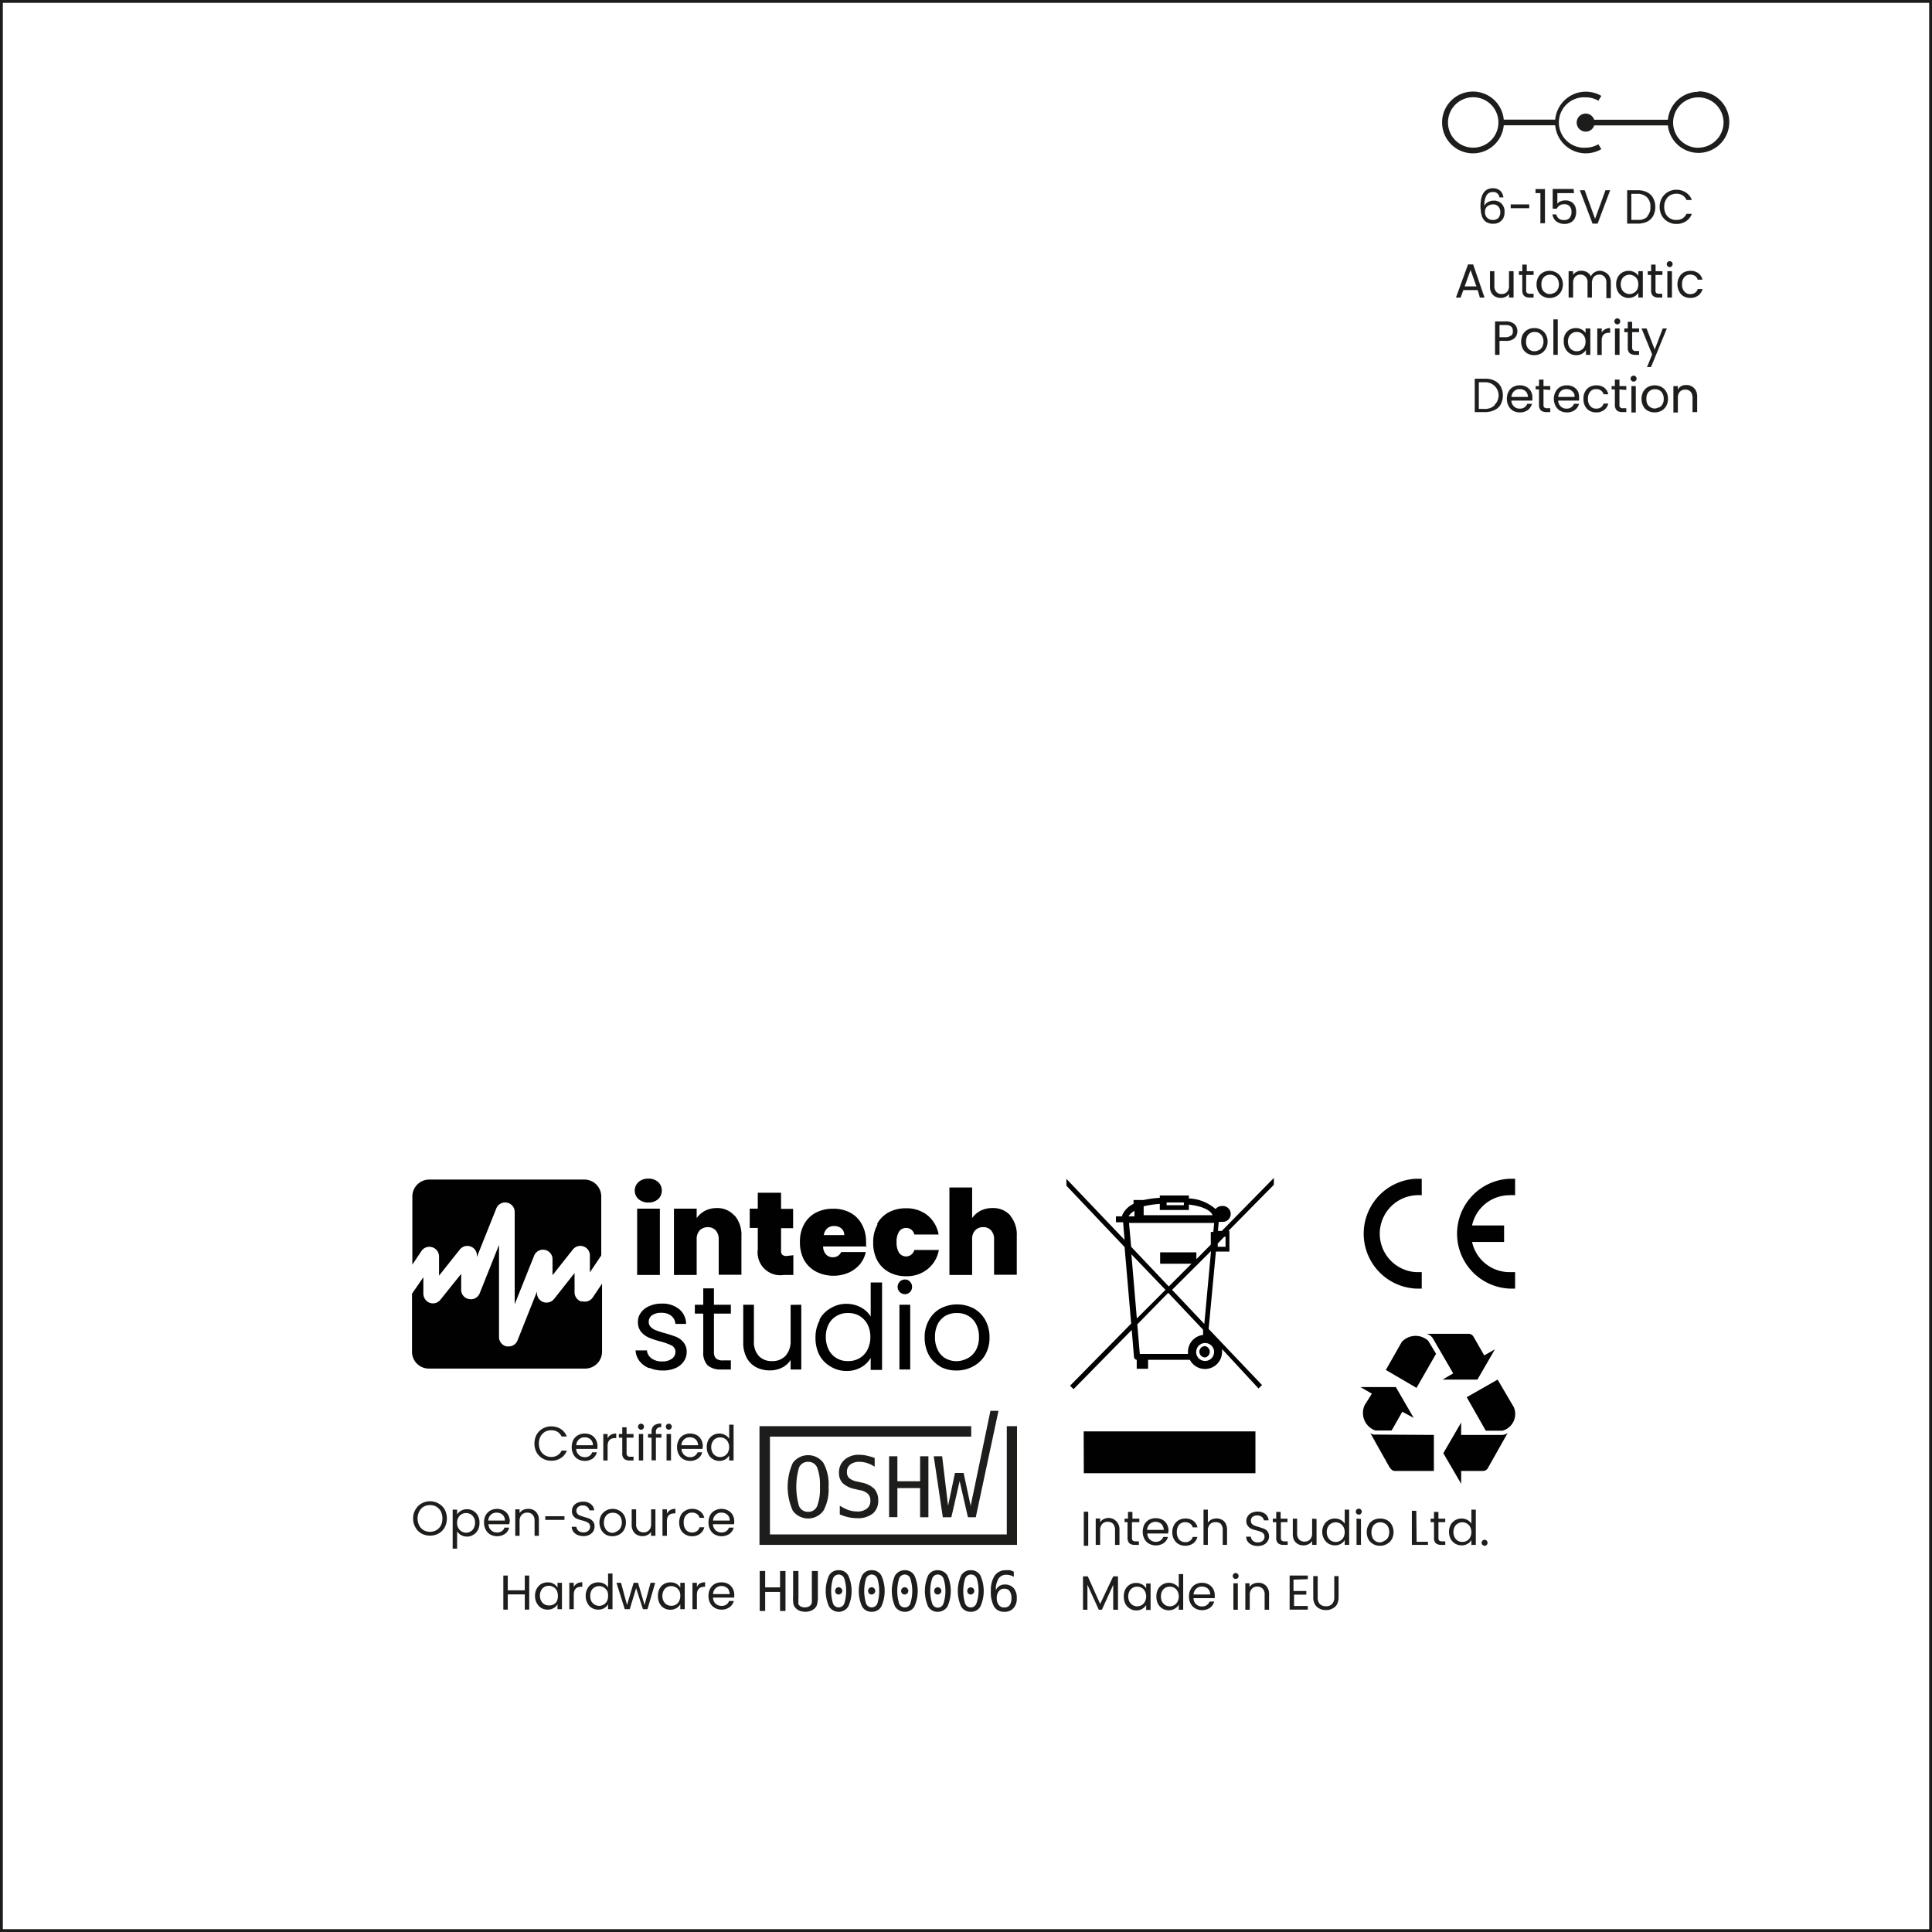 <svg xmlns="http://www.w3.org/2000/svg" viewBox="0 0 170.08 170.08"><defs><style>.cls-1,.cls-4,.cls-5{fill:#1d1d1b;}.cls-2,.cls-3{fill:#010101;}.cls-3{fill-rule:evenodd;}.cls-4,.cls-5{stroke:#1d1d1b;stroke-miterlimit:10;}.cls-4{stroke-width:0.01px;}.cls-5{stroke-width:0.01px;}</style></defs><g id="Réteg_3" data-name="Réteg 3"><path class="cls-1" d="M47.24,126.3a1.4,1.4,0,0,1,.54-.54,1.44,1.44,0,0,1,.75-.19,1.55,1.55,0,0,1,.84.23,1.39,1.39,0,0,1,.53.66h-.46a1,1,0,0,0-.36-.41,1.07,1.07,0,0,0-.55-.14,1.16,1.16,0,0,0-.56.14,1.18,1.18,0,0,0-.39.41,1.38,1.38,0,0,0-.14.62,1.32,1.32,0,0,0,.14.62,1,1,0,0,0,.39.41,1.07,1.07,0,0,0,.56.15,1,1,0,0,0,.55-.15.91.91,0,0,0,.36-.41h.46a1.3,1.3,0,0,1-.53.66,1.47,1.47,0,0,1-.84.23,1.44,1.44,0,0,1-.75-.19,1.4,1.4,0,0,1-.54-.54,1.55,1.55,0,0,1-.19-.78A1.61,1.61,0,0,1,47.24,126.3Z" transform="translate(0 0)"/><path class="cls-1" d="M52.59,127.55H50.72a.75.75,0,0,0,.76.73.7.7,0,0,0,.42-.12.59.59,0,0,0,.23-.31h.42a1.08,1.08,0,0,1-.37.55,1.26,1.26,0,0,1-1.29.06,1,1,0,0,1-.41-.43,1.28,1.28,0,0,1-.15-.63,1.39,1.39,0,0,1,.14-.63,1,1,0,0,1,.41-.42,1.16,1.16,0,0,1,.6-.15,1.25,1.25,0,0,1,.59.14,1,1,0,0,1,.39.4,1.2,1.2,0,0,1,.14.57C52.6,127.39,52.59,127.46,52.59,127.55Zm-.49-.7a.64.64,0,0,0-.27-.24.75.75,0,0,0-.37-.08.71.71,0,0,0-.5.19.76.76,0,0,0-.23.51H52.2A.7.7,0,0,0,52.1,126.85Z" transform="translate(0 0)"/><path class="cls-1" d="M53.78,126.31a.88.88,0,0,1,.47-.11v.4h-.11c-.43,0-.65.23-.65.7v1.27h-.38v-2.33h.38v.38A.73.73,0,0,1,53.78,126.31Z" transform="translate(0 0)"/><path class="cls-1" d="M55.16,126.56v1.37a.33.33,0,0,0,.08.24.33.33,0,0,0,.25.07h.28v.33h-.35a.69.69,0,0,1-.48-.15.63.63,0,0,1-.16-.49v-1.37h-.3v-.32h.3v-.59h.38v.59h.61v.32Z" transform="translate(0 0)"/><path class="cls-1" d="M56.25,125.78a.25.25,0,0,1-.08-.18.27.27,0,0,1,.27-.27.26.26,0,0,1,.25.27.24.24,0,0,1-.07.18.22.22,0,0,1-.18.08A.22.22,0,0,1,56.25,125.78Zm.37.46v2.33h-.38v-2.33Z" transform="translate(0 0)"/><path class="cls-1" d="M58.23,126.56h-.49v2h-.38v-2h-.31v-.32h.31v-.17a.71.71,0,0,1,.2-.57,1,1,0,0,1,.65-.18v.32a.55.55,0,0,0-.36.1.45.45,0,0,0-.11.33v.17h.49Z" transform="translate(0 0)"/><path class="cls-1" d="M58.69,125.78a.24.24,0,0,1-.07-.18.25.25,0,0,1,.07-.19.27.27,0,0,1,.19-.08.25.25,0,0,1,.18.08.26.26,0,0,1,.08.19.25.25,0,0,1-.08.18.22.22,0,0,1-.18.08A.24.24,0,0,1,58.69,125.78Zm.38.46v2.33h-.39v-2.33Z" transform="translate(0 0)"/><path class="cls-1" d="M61.84,127.55H60a.71.71,0,0,0,.23.53.77.77,0,0,0,.52.2.7.7,0,0,0,.42-.12.67.67,0,0,0,.24-.31h.41a1,1,0,0,1-.37.55,1.26,1.26,0,0,1-1.29.06,1.06,1.06,0,0,1-.41-.43,1.4,1.4,0,0,1,0-1.26,1,1,0,0,1,.4-.42,1.21,1.21,0,0,1,.6-.15,1.25,1.25,0,0,1,.59.14,1,1,0,0,1,.39.4,1.2,1.2,0,0,1,.14.57A2,2,0,0,1,61.84,127.55Zm-.49-.7a.67.67,0,0,0-.26-.24.77.77,0,0,0-.37-.08.68.68,0,0,0-.5.19.73.73,0,0,0-.24.51h1.47A.7.7,0,0,0,61.35,126.85Z" transform="translate(0 0)"/><path class="cls-1" d="M62.36,126.77a1.08,1.08,0,0,1,.4-.42,1.1,1.1,0,0,1,.57-.15,1,1,0,0,1,.5.13.83.83,0,0,1,.36.33v-1.24h.39v3.15h-.39v-.44a.92.92,0,0,1-.34.34,1,1,0,0,1-.53.14,1.08,1.08,0,0,1-.56-.16,1,1,0,0,1-.4-.43,1.27,1.27,0,0,1-.14-.63A1.26,1.26,0,0,1,62.36,126.77Zm1.72.17a.7.7,0,0,0-.29-.3.76.76,0,0,0-.39-.1.77.77,0,0,0-.4.1.74.74,0,0,0-.28.3.94.94,0,0,0-.11.45,1,1,0,0,0,.11.47.74.74,0,0,0,.28.3.77.77,0,0,0,.4.11.77.77,0,0,0,.39-.11.7.7,0,0,0,.29-.3,1,1,0,0,0,.11-.46A1,1,0,0,0,64.08,126.94Z" transform="translate(0 0)"/><path class="cls-1" d="M37.1,135a1.45,1.45,0,0,1-.53-.54,1.51,1.51,0,0,1-.2-.78,1.46,1.46,0,0,1,.2-.78,1.38,1.38,0,0,1,.53-.54,1.53,1.53,0,0,1,1.51,0,1.38,1.38,0,0,1,.54.53,1.72,1.72,0,0,1,0,1.57,1.4,1.4,0,0,1-.54.54,1.6,1.6,0,0,1-1.51,0Zm1.31-.29a1.12,1.12,0,0,0,.4-.41,1.47,1.47,0,0,0,0-1.25,1.18,1.18,0,0,0-.39-.41,1.16,1.16,0,0,0-.56-.14,1.2,1.2,0,0,0-.57.14,1.07,1.07,0,0,0-.38.41,1.38,1.38,0,0,0,0,1.25,1,1,0,0,0,.39.41,1.17,1.17,0,0,0,1.11,0Z" transform="translate(0 0)"/><path class="cls-1" d="M40.58,133a1,1,0,0,1,.53-.14,1.07,1.07,0,0,1,.56.15,1.08,1.08,0,0,1,.4.42,1.27,1.27,0,0,1,.14.63,1.26,1.26,0,0,1-.14.62,1,1,0,0,1-.4.43,1,1,0,0,1-.56.16,1,1,0,0,1-.53-.14,1,1,0,0,1-.34-.33v1.53h-.39v-3.43h.39v.43A.9.9,0,0,1,40.58,133Zm1.13.6a.74.74,0,0,0-.28-.3.79.79,0,0,0-.4-.1.75.75,0,0,0-.68.4.87.87,0,0,0-.11.46.85.85,0,0,0,.11.46.79.79,0,0,0,.68.41.8.8,0,0,0,.4-.11.74.74,0,0,0,.28-.3,1,1,0,0,0,.11-.46A1,1,0,0,0,41.71,133.57Z" transform="translate(0 0)"/><path class="cls-1" d="M44.84,134.18H43a.8.8,0,0,0,.24.54.74.74,0,0,0,.52.19.7.7,0,0,0,.42-.12.59.59,0,0,0,.23-.31h.42a1,1,0,0,1-.37.55,1.26,1.26,0,0,1-1.29.06,1,1,0,0,1-.41-.43,1.28,1.28,0,0,1-.15-.63,1.39,1.39,0,0,1,.14-.63,1.1,1.1,0,0,1,.41-.42,1.26,1.26,0,0,1,1.19,0,1,1,0,0,1,.39.39,1.21,1.21,0,0,1,.14.58C44.85,134,44.84,134.1,44.84,134.18Zm-.49-.7a.67.67,0,0,0-.26-.24,1,1,0,0,0-.38-.08.71.71,0,0,0-.5.19.76.76,0,0,0-.23.51h1.47A.7.7,0,0,0,44.35,133.48Z" transform="translate(0 0)"/><path class="cls-1" d="M47.18,133.09a1,1,0,0,1,.26.74v1.37h-.38v-1.32a.77.77,0,0,0-.17-.53.62.62,0,0,0-.48-.19.66.66,0,0,0-.48.19.76.76,0,0,0-.19.56v1.29h-.38v-2.33h.38v.33a.87.87,0,0,1,.32-.28,1,1,0,0,1,.43-.09A.9.9,0,0,1,47.18,133.09Z" transform="translate(0 0)"/><path class="cls-1" d="M49.69,133.48v.32H48v-.32Z" transform="translate(0 0)"/><path class="cls-1" d="M50.83,135.12a.86.86,0,0,1-.36-.29.75.75,0,0,1-.14-.42h.41a.59.59,0,0,0,.18.35.63.63,0,0,0,.44.14.59.59,0,0,0,.43-.14.47.47,0,0,0,.07-.63.6.6,0,0,0-.24-.16,2.3,2.3,0,0,0-.37-.12,2.92,2.92,0,0,1-.47-.15.7.7,0,0,1-.3-.24.68.68,0,0,1-.13-.44.77.77,0,0,1,.12-.43.91.91,0,0,1,.35-.29,1.19,1.19,0,0,1,.51-.1,1,1,0,0,1,.68.21.75.75,0,0,1,.3.55h-.42a.53.53,0,0,0-.18-.3.62.62,0,0,0-.42-.13.56.56,0,0,0-.39.13.43.43,0,0,0-.16.35.4.4,0,0,0,.1.26.48.48,0,0,0,.22.15l.38.13a3.78,3.78,0,0,1,.47.15.81.81,0,0,1,.3.25.66.66,0,0,1,.13.44.84.84,0,0,1-.11.41.85.85,0,0,1-.34.31,1.12,1.12,0,0,1-.53.12A1.29,1.29,0,0,1,50.83,135.12Z" transform="translate(0 0)"/><path class="cls-1" d="M53.33,135.09a1.06,1.06,0,0,1-.41-.43,1.4,1.4,0,0,1,0-1.26,1.17,1.17,0,0,1,1-.57,1.19,1.19,0,0,1,.6.15,1.15,1.15,0,0,1,.43.42,1.28,1.28,0,0,1,.15.63,1.18,1.18,0,0,1-.16.63,1,1,0,0,1-.43.43,1.27,1.27,0,0,1-1.2,0Zm1-.29a.74.74,0,0,0,.29-.29.9.9,0,0,0,.12-.48,1,1,0,0,0-.11-.48.81.81,0,0,0-.29-.29.89.89,0,0,0-.78,0,.71.71,0,0,0-.28.29,1.1,1.1,0,0,0,0,1,.66.66,0,0,0,.28.29.7.7,0,0,0,.38.1A.87.87,0,0,0,54.32,134.8Z" transform="translate(0 0)"/><path class="cls-1" d="M57.7,132.87v2.33h-.39v-.35a.7.7,0,0,1-.31.28.91.91,0,0,1-.43.1,1.07,1.07,0,0,1-.49-.11.8.8,0,0,1-.34-.34,1,1,0,0,1-.13-.55v-1.36H56v1.31a.72.72,0,0,0,.18.53.62.62,0,0,0,.47.19.66.66,0,0,0,.49-.19.8.8,0,0,0,.18-.56v-1.28Z" transform="translate(0 0)"/><path class="cls-1" d="M59,132.94a.83.83,0,0,1,.46-.11v.4h-.1c-.44,0-.65.23-.65.7v1.27h-.39v-2.33h.39v.38A.67.67,0,0,1,59,132.94Z" transform="translate(0 0)"/><path class="cls-1" d="M59.93,133.4a1,1,0,0,1,.41-.42,1.11,1.11,0,0,1,.58-.15,1.13,1.13,0,0,1,.71.21,1,1,0,0,1,.37.58h-.42a.58.58,0,0,0-.23-.34.73.73,0,0,0-.43-.12.66.66,0,0,0-.53.23.89.89,0,0,0-.2.64.92.92,0,0,0,.2.65.69.69,0,0,0,.53.23.73.73,0,0,0,.43-.12.6.6,0,0,0,.23-.34H62a1,1,0,0,1-.37.57,1.1,1.1,0,0,1-.71.22,1.11,1.11,0,0,1-.58-.15,1,1,0,0,1-.41-.42,1.44,1.44,0,0,1-.14-.64A1.39,1.39,0,0,1,59.93,133.4Z" transform="translate(0 0)"/><path class="cls-1" d="M64.63,134.18H62.76a.8.8,0,0,0,.24.54.74.74,0,0,0,.52.19.7.7,0,0,0,.42-.12.59.59,0,0,0,.23-.31h.42a1,1,0,0,1-.37.55,1.26,1.26,0,0,1-1.29.06,1,1,0,0,1-.41-.43,1.28,1.28,0,0,1-.15-.63,1.39,1.39,0,0,1,.14-.63,1,1,0,0,1,.41-.42,1.26,1.26,0,0,1,1.19,0,1,1,0,0,1,.39.39,1.21,1.21,0,0,1,.14.58C64.64,134,64.63,134.1,64.63,134.18Zm-.49-.7a.64.64,0,0,0-.27-.24.87.87,0,0,0-.37-.08.71.71,0,0,0-.5.19.76.76,0,0,0-.23.51h1.47A.7.7,0,0,0,64.14,133.48Z" transform="translate(0 0)"/><path class="cls-1" d="M46.59,138.7v3H46.2v-1.34H44.7v1.34h-.39v-3h.39V140h1.5v-1.3Z" transform="translate(0 0)"/><path class="cls-1" d="M47.25,139.86a1.08,1.08,0,0,1,.4-.42,1.16,1.16,0,0,1,.56-.14,1,1,0,0,1,.53.13,1,1,0,0,1,.34.33v-.42h.39v2.32h-.39v-.43a.88.88,0,0,1-.35.34,1,1,0,0,1-.52.13,1.1,1.1,0,0,1-.57-.15,1.16,1.16,0,0,1-.39-.43,1.3,1.3,0,0,1-.15-.63A1.28,1.28,0,0,1,47.25,139.86ZM49,140a.74.74,0,0,0-.29-.29.77.77,0,0,0-.39-.11.88.88,0,0,0-.4.1.74.74,0,0,0-.28.3,1,1,0,0,0-.11.46,1,1,0,0,0,.11.47.74.74,0,0,0,.28.3.77.77,0,0,0,.4.1A.75.75,0,0,0,49,141a1,1,0,0,0,.11-.47A1,1,0,0,0,49,140Z" transform="translate(0 0)"/><path class="cls-1" d="M50.8,139.4a.92.92,0,0,1,.46-.11v.4h-.1c-.44,0-.65.24-.65.71v1.26h-.39v-2.32h.39v.37A.78.78,0,0,1,50.8,139.4Z" transform="translate(0 0)"/><path class="cls-1" d="M51.71,139.86a1,1,0,0,1,.39-.42,1.2,1.2,0,0,1,.57-.14,1.13,1.13,0,0,1,.51.12.93.93,0,0,1,.35.33v-1.23h.39v3.14h-.39v-.43a.92.92,0,0,1-.34.34,1,1,0,0,1-.52.13,1.1,1.1,0,0,1-.57-.15,1,1,0,0,1-.39-.43,1.3,1.3,0,0,1-.15-.63A1.28,1.28,0,0,1,51.71,139.86Zm1.72.17a.74.74,0,0,0-.29-.29.77.77,0,0,0-.4-.11.87.87,0,0,0-.39.1.76.76,0,0,0-.29.3,1,1,0,0,0-.1.46,1,1,0,0,0,.1.47.78.78,0,0,0,1.37,0,1,1,0,0,0,.1-.47A1,1,0,0,0,53.43,140Z" transform="translate(0 0)"/><path class="cls-1" d="M57.68,139.34,57,141.66h-.4L56,139.81l-.56,1.85H55l-.73-2.32h.4l.53,1.95.58-1.95h.39l.57,1.95.53-1.95Z" transform="translate(0 0)"/><path class="cls-1" d="M58.06,139.86a1.08,1.08,0,0,1,.4-.42,1.19,1.19,0,0,1,.56-.14,1,1,0,0,1,.53.13,1,1,0,0,1,.34.33v-.42h.39v2.32h-.39v-.43a.92.92,0,0,1-.34.34,1.13,1.13,0,0,1-1.09,0,1.11,1.11,0,0,1-.4-.43,1.42,1.42,0,0,1-.14-.63A1.39,1.39,0,0,1,58.06,139.86Zm1.72.17a.71.71,0,0,0-.28-.29.8.8,0,0,0-.4-.11.88.88,0,0,0-.4.1.74.74,0,0,0-.28.3,1,1,0,0,0-.11.46,1,1,0,0,0,.11.47.74.74,0,0,0,.28.3.77.77,0,0,0,.4.1.79.79,0,0,0,.4-.1.74.74,0,0,0,.28-.3,1,1,0,0,0,.11-.47A1,1,0,0,0,59.78,140Z" transform="translate(0 0)"/><path class="cls-1" d="M61.61,139.4a1,1,0,0,1,.46-.11v.4H62c-.43,0-.65.24-.65.71v1.26h-.39v-2.32h.39v.37A.78.78,0,0,1,61.61,139.4Z" transform="translate(0 0)"/><path class="cls-1" d="M64.63,140.64H62.77a.75.75,0,0,0,.23.54.76.76,0,0,0,.52.19.77.77,0,0,0,.42-.11.64.64,0,0,0,.24-.32h.42a1,1,0,0,1-.38.55,1.14,1.14,0,0,1-.7.21,1.18,1.18,0,0,1-.59-.15,1.1,1.1,0,0,1-.41-.42,1.32,1.32,0,0,1-.15-.64,1.28,1.28,0,0,1,.15-.63,1,1,0,0,1,.4-.42,1.21,1.21,0,0,1,.6-.14,1.12,1.12,0,0,1,.59.14,1,1,0,0,1,.39.4,1.1,1.1,0,0,1,.14.57A1.85,1.85,0,0,1,64.63,140.64Zm-.48-.69a.62.62,0,0,0-.27-.24.78.78,0,0,0-.37-.09.74.74,0,0,0-.5.19.77.77,0,0,0-.24.52h1.47A.74.74,0,0,0,64.15,140Z" transform="translate(0 0)"/><path class="cls-1" d="M95.8,133.08v3h-.39v-3Z" transform="translate(0 0)"/><path class="cls-1" d="M98.28,133.93a1,1,0,0,1,.27.74V136h-.39v-1.31a.81.81,0,0,0-.17-.54.65.65,0,0,0-.48-.18.62.62,0,0,0-.48.19.79.79,0,0,0-.18.56V136h-.39v-2.32h.39v.33a.77.77,0,0,1,.31-.28,1,1,0,0,1,.43-.1A.94.94,0,0,1,98.28,133.93Z" transform="translate(0 0)"/><path class="cls-1" d="M99.65,134v1.38a.33.33,0,0,0,.07.24.39.39,0,0,0,.25.07h.29V136h-.35a.75.75,0,0,1-.49-.14.69.69,0,0,1-.16-.49V134H99v-.31h.3v-.59h.39v.59h.61V134Z" transform="translate(0 0)"/><path class="cls-1" d="M102.84,135H101a.73.73,0,0,0,.75.73.7.7,0,0,0,.42-.12.67.67,0,0,0,.24-.31h.41a1,1,0,0,1-.37.54,1.26,1.26,0,0,1-1.29.06,1,1,0,0,1-.41-.42,1.28,1.28,0,0,1-.15-.63,1.44,1.44,0,0,1,.14-.64,1.1,1.1,0,0,1,.41-.42,1.33,1.33,0,0,1,1.19,0,1,1,0,0,1,.39.4,1.2,1.2,0,0,1,.14.57C102.85,134.86,102.84,134.94,102.84,135Zm-.49-.7a.55.55,0,0,0-.26-.24.81.81,0,0,0-.37-.09.72.72,0,0,0-.5.19.77.77,0,0,0-.24.52h1.47A.67.67,0,0,0,102.35,134.33Z" transform="translate(0 0)"/><path class="cls-1" d="M103.36,134.25a1,1,0,0,1,.4-.42,1.15,1.15,0,0,1,.59-.15,1.17,1.17,0,0,1,.71.21,1,1,0,0,1,.36.57H105a.6.6,0,0,0-.23-.33.75.75,0,0,0-.43-.13.71.71,0,0,0-.54.23,1,1,0,0,0-.2.65,1,1,0,0,0,.2.65.71.71,0,0,0,.54.23.7.7,0,0,0,.42-.12.6.6,0,0,0,.24-.34h.41a1,1,0,0,1-.37.57,1.26,1.26,0,0,1-1.29.06,1,1,0,0,1-.4-.42,1.28,1.28,0,0,1-.15-.63A1.25,1.25,0,0,1,103.36,134.25Z" transform="translate(0 0)"/><path class="cls-1" d="M107.57,133.79a.75.75,0,0,1,.33.33,1.18,1.18,0,0,1,.12.55V136h-.38v-1.31a.81.81,0,0,0-.17-.54A.65.65,0,0,0,107,134a.64.64,0,0,0-.49.19.79.79,0,0,0-.18.56V136h-.38V132.9h.38v1.15a.87.87,0,0,1,.32-.28,1.14,1.14,0,0,1,.45-.1A1,1,0,0,1,107.57,133.79Z" transform="translate(0 0)"/><path class="cls-1" d="M110.21,136a.91.91,0,0,1-.37-.29.69.69,0,0,1-.13-.43h.41a.51.51,0,0,0,.17.35.6.6,0,0,0,.44.15.63.63,0,0,0,.43-.14.44.44,0,0,0,.16-.36.4.4,0,0,0-.09-.27.53.53,0,0,0-.23-.16,2.9,2.9,0,0,0-.38-.12,3.3,3.3,0,0,1-.47-.15.81.81,0,0,1-.3-.25.64.64,0,0,1-.13-.44.68.68,0,0,1,.13-.42.69.69,0,0,1,.34-.29,1.19,1.19,0,0,1,.51-.11,1.09,1.09,0,0,1,.69.21.79.79,0,0,1,.29.56h-.42a.4.4,0,0,0-.18-.3.59.59,0,0,0-.41-.13.62.62,0,0,0-.4.12.44.44,0,0,0-.15.35.4.4,0,0,0,.09.27.57.57,0,0,0,.22.15,2.48,2.48,0,0,0,.38.12l.47.16a.79.79,0,0,1,.31.24.75.75,0,0,1,.13.45.72.72,0,0,1-.12.4.79.79,0,0,1-.34.31,1.12,1.12,0,0,1-.53.12A1.21,1.21,0,0,1,110.21,136Z" transform="translate(0 0)"/><path class="cls-1" d="M112.76,134v1.38a.33.33,0,0,0,.07.24.39.39,0,0,0,.25.07h.28V136H113a.75.75,0,0,1-.49-.14.64.64,0,0,1-.16-.49V134h-.3v-.31h.3v-.59h.39v.59h.6V134Z" transform="translate(0 0)"/><path class="cls-1" d="M115.9,133.72V136h-.39v-.34a.77.77,0,0,1-.31.28,1.06,1.06,0,0,1-.92,0,.88.88,0,0,1-.35-.34,1.18,1.18,0,0,1-.12-.55v-1.36h.38V135a.74.74,0,0,0,.18.53.61.61,0,0,0,.47.18.63.63,0,0,0,.49-.19.79.79,0,0,0,.18-.56v-1.27Z" transform="translate(0 0)"/><path class="cls-1" d="M116.55,134.25a1.08,1.08,0,0,1,.4-.42,1.07,1.07,0,0,1,.56-.15,1.1,1.1,0,0,1,.51.12,1,1,0,0,1,.36.33V132.9h.39V136h-.39v-.43a.92.92,0,0,1-.34.34,1,1,0,0,1-.53.13,1.07,1.07,0,0,1-.56-.15,1.11,1.11,0,0,1-.4-.43,1.28,1.28,0,0,1-.15-.63A1.21,1.21,0,0,1,116.55,134.25Zm1.72.17a.79.79,0,0,0-.68-.41.77.77,0,0,0-.4.11.66.66,0,0,0-.28.29.87.87,0,0,0-.11.46.91.91,0,0,0,.11.47.74.74,0,0,0,.28.3.77.77,0,0,0,.4.1.75.75,0,0,0,.68-.4,1,1,0,0,0,.11-.46A1,1,0,0,0,118.27,134.42Z" transform="translate(0 0)"/><path class="cls-1" d="M119.43,133.26a.24.24,0,0,1-.07-.18.25.25,0,0,1,.07-.19.29.29,0,0,1,.19-.08.25.25,0,0,1,.18.08.26.26,0,0,1,.08.19.27.27,0,0,1-.26.26A.29.29,0,0,1,119.43,133.26Zm.38.46V136h-.39v-2.32Z" transform="translate(0 0)"/><path class="cls-1" d="M120.89,135.93a1.06,1.06,0,0,1-.42-.42,1.28,1.28,0,0,1-.15-.63,1.18,1.18,0,0,1,.16-.63,1,1,0,0,1,.42-.43,1.36,1.36,0,0,1,1.2,0,1.06,1.06,0,0,1,.42.42,1.32,1.32,0,0,1,.16.64,1.28,1.28,0,0,1-.16.63,1.11,1.11,0,0,1-.44.42,1.21,1.21,0,0,1-.6.15A1.18,1.18,0,0,1,120.89,135.93Zm1-.29a.76.76,0,0,0,.3-.29,1,1,0,0,0,.11-.47,1,1,0,0,0-.11-.48.68.68,0,0,0-.29-.29.87.87,0,0,0-.39-.1.8.8,0,0,0-.38.1.68.68,0,0,0-.29.29,1.2,1.2,0,0,0,0,1,.71.71,0,0,0,.28.29.79.79,0,0,0,.38.09A.76.76,0,0,0,121.87,135.64Z" transform="translate(0 0)"/><path class="cls-1" d="M124.71,135.73h1V136h-1.42v-3h.39Z" transform="translate(0 0)"/><path class="cls-1" d="M126.63,134v1.38a.33.33,0,0,0,.07.24.39.39,0,0,0,.25.07h.28V136h-.34a.75.75,0,0,1-.49-.14.64.64,0,0,1-.16-.49V134h-.3v-.31h.3v-.59h.39v.59h.6V134Z" transform="translate(0 0)"/><path class="cls-1" d="M127.7,134.25a1.08,1.08,0,0,1,.4-.42,1.1,1.1,0,0,1,.57-.15,1.06,1.06,0,0,1,.5.12,1,1,0,0,1,.36.33V132.9h.39V136h-.39v-.43a.92.92,0,0,1-.34.34,1,1,0,0,1-.53.13,1.07,1.07,0,0,1-.56-.15,1.11,1.11,0,0,1-.4-.43,1.39,1.39,0,0,1-.14-.63A1.32,1.32,0,0,1,127.7,134.25Zm1.72.17a.7.7,0,0,0-.29-.3.77.77,0,0,0-.39-.11.77.77,0,0,0-.4.11.66.66,0,0,0-.28.29,1,1,0,0,0-.11.46,1,1,0,0,0,.11.47.74.74,0,0,0,.28.3.77.77,0,0,0,.4.1.76.76,0,0,0,.39-.1.7.7,0,0,0,.29-.3,1,1,0,0,0,.11-.46A1,1,0,0,0,129.42,134.42Z" transform="translate(0 0)"/><path class="cls-1" d="M130.51,136a.25.25,0,0,1-.08-.18.27.27,0,0,1,.27-.27.26.26,0,0,1,.25.27.24.24,0,0,1-.07.18.25.25,0,0,1-.18.08A.26.26,0,0,1,130.51,136Z" transform="translate(0 0)"/><path class="cls-1" d="M98.42,138.77v2.94H98v-2.19l-1,2.19h-.27l-1-2.2v2.2h-.39v-2.94h.42l1.09,2.43L98,138.77Z" transform="translate(0 0)"/><path class="cls-1" d="M99.07,139.91a1.08,1.08,0,0,1,.4-.42,1.13,1.13,0,0,1,1.09,0,.92.92,0,0,1,.34.34v-.43h.39v2.33h-.39v-.43a1,1,0,0,1-.34.33,1,1,0,0,1-.53.14,1,1,0,0,1-.56-.16,1.08,1.08,0,0,1-.4-.42,1.46,1.46,0,0,1-.14-.63A1.39,1.39,0,0,1,99.07,139.91Zm1.72.17a.74.74,0,0,0-.28-.3.79.79,0,0,0-.4-.1.77.77,0,0,0-.4.1.81.81,0,0,0-.28.3,1,1,0,0,0-.11.46,1,1,0,0,0,.11.46.81.81,0,0,0,.28.3.77.77,0,0,0,.4.11.8.8,0,0,0,.4-.11.74.74,0,0,0,.28-.3,1,1,0,0,0,0-.92Z" transform="translate(0 0)"/><path class="cls-1" d="M101.94,139.91a1.08,1.08,0,0,1,.4-.42,1.1,1.1,0,0,1,.57-.15,1,1,0,0,1,.5.13.83.83,0,0,1,.36.33v-1.23h.39v3.14h-.39v-.44a.92.92,0,0,1-.34.34,1.07,1.07,0,0,1-1.09,0,1.08,1.08,0,0,1-.4-.42,1.46,1.46,0,0,1-.14-.63A1.39,1.39,0,0,1,101.94,139.91Zm1.72.17a.74.74,0,0,0-.28-.3.85.85,0,0,0-.8,0,.81.81,0,0,0-.28.3,1,1,0,0,0-.1.46,1,1,0,0,0,.1.46.81.81,0,0,0,.28.3.78.78,0,0,0,.8,0,.74.74,0,0,0,.28-.3,1,1,0,0,0,0-.92Z" transform="translate(0 0)"/><path class="cls-1" d="M106.93,140.69h-1.86a.75.75,0,0,0,.23.54.74.74,0,0,0,.52.19.7.7,0,0,0,.42-.12.67.67,0,0,0,.24-.31h.41a1,1,0,0,1-.37.55,1.26,1.26,0,0,1-1.29.06,1.1,1.1,0,0,1-.41-.42,1.34,1.34,0,0,1-.15-.64,1.28,1.28,0,0,1,.15-.63,1,1,0,0,1,.4-.42,1.21,1.21,0,0,1,.6-.15,1.15,1.15,0,0,1,.59.15,1,1,0,0,1,.39.39,1.21,1.21,0,0,1,.14.58A1.85,1.85,0,0,1,106.93,140.69Zm-.49-.7a.67.67,0,0,0-.26-.24.91.91,0,0,0-.37-.08.68.68,0,0,0-.5.19.73.73,0,0,0-.24.51h1.47A.7.7,0,0,0,106.44,140Z" transform="translate(0 0)"/><path class="cls-1" d="M108.6,138.93a.27.27,0,0,1,0-.38.27.27,0,0,1,.36,0,.27.27,0,0,1,0,.38.27.27,0,0,1-.36,0Zm.37.45v2.33h-.39v-2.33Z" transform="translate(0 0)"/><path class="cls-1" d="M111.45,139.6a1,1,0,0,1,.27.74v1.37h-.39v-1.32a.72.72,0,0,0-.17-.53.66.66,0,0,0-.48-.19.63.63,0,0,0-.48.2.76.76,0,0,0-.18.55v1.29h-.39v-2.33H110v.33a.68.68,0,0,1,.31-.27.88.88,0,0,1,.43-.1A.9.9,0,0,1,111.45,139.6Z" transform="translate(0 0)"/><path class="cls-1" d="M113.87,139.06v1H115v.32h-1.08v1h1.21v.32h-1.6v-3h1.6v.32Z" transform="translate(0 0)"/><path class="cls-1" d="M116,138.75v1.87a.81.81,0,0,0,.19.59.73.73,0,0,0,.54.19.69.69,0,0,0,.53-.19.81.81,0,0,0,.2-.59v-1.87h.38v1.87a1.32,1.32,0,0,1-.14.62.92.92,0,0,1-.41.37,1.13,1.13,0,0,1-.56.13,1.2,1.2,0,0,1-.57-.13.89.89,0,0,1-.4-.37,1.21,1.21,0,0,1-.15-.62v-1.87Z" transform="translate(0 0)"/></g><g id="Réteg_4" data-name="Réteg 4"><g id="b"><g id="c"><path class="cls-2" d="M38.05,109.8a.85.85,0,0,1,.6.81v1.69L40.48,110a.84.84,0,0,1,.94-.27.82.82,0,0,1,.56.79v.14l1.7-4.25a.84.84,0,0,1,1.63.31v8.1l1.7-4.25a.84.84,0,0,1,1.63.31v1.38L50.43,110a.84.84,0,0,1,1.5.51l0,1.5,1-1.49v-5.19a1.49,1.49,0,0,0-1.49-1.49H37.78a1.49,1.49,0,0,0-1.48,1.49v6l.81-1.21A.83.83,0,0,1,38.05,109.8Z" transform="translate(0 0)"/><path class="cls-2" d="M51.19,114.58a.85.85,0,0,1-.61-.8v-1.71l-1.8,2.28a.87.87,0,0,1-.94.28.85.85,0,0,1-.57-.8v-.13L45.56,118a.83.83,0,0,1-.78.53h-.17a.84.84,0,0,1-.68-.83v-8.11l-1.7,4.26a.83.83,0,0,1-.95.51.82.82,0,0,1-.68-.83v-1.39l-1.83,2.28a.84.84,0,0,1-.94.27.86.86,0,0,1-.56-.8v-1.45l-1,1.45V119a1.48,1.48,0,0,0,1.48,1.48H51.46A1.49,1.49,0,0,0,53,119v-6l-.82,1.22a.84.84,0,0,1-.94.33Z" transform="translate(0 0)"/><path class="cls-2" d="M56.21,105.56a1,1,0,0,1-.33-.74,1,1,0,0,1,.33-.76,1.24,1.24,0,0,1,.87-.3,1.22,1.22,0,0,1,.86.3,1,1,0,0,1,.32.76,1,1,0,0,1-.32.74,1.23,1.23,0,0,1-.86.3A1.26,1.26,0,0,1,56.21,105.56Zm1.88.84v5.84h-2V106.4Z" transform="translate(0 0)"/><path class="cls-2" d="M64.67,107a2.62,2.62,0,0,1,.6,1.81v3.41h-2V109.1a1.13,1.13,0,0,0-.26-.78.92.92,0,0,0-.7-.29,1,1,0,0,0-.72.29,1.13,1.13,0,0,0-.26.78v3.14h-2V106.4h2v.83a2.17,2.17,0,0,1,.73-.64,2.26,2.26,0,0,1,1-.24,2,2,0,0,1,1.6.67Z" transform="translate(0 0)"/><path class="cls-2" d="M69.84,110.5v1.74H69A2,2,0,0,1,66.71,110V108.1H66v-1.7h.71V105h2.05v1.42h1.06v1.7H68.76v2a.45.45,0,0,0,.11.34.54.54,0,0,0,.37.11Z" transform="translate(0 0)"/><path class="cls-2" d="M76.32,109.73H72.46a1.08,1.08,0,0,0,.26.71.81.81,0,0,0,.6.24.77.77,0,0,0,.73-.46h2.17a2.58,2.58,0,0,1-.52,1.08,2.79,2.79,0,0,1-1,.74,3.4,3.4,0,0,1-2.85-.09,2.63,2.63,0,0,1-1.05-1,3.29,3.29,0,0,1-.38-1.6,3.16,3.16,0,0,1,.37-1.58,2.57,2.57,0,0,1,1-1,3.21,3.21,0,0,1,1.54-.36,3.12,3.12,0,0,1,1.53.35,2.49,2.49,0,0,1,1,1,3.07,3.07,0,0,1,.38,1.55,3.87,3.87,0,0,1,0,.48Zm-2-1a.74.74,0,0,0-.25-.59,1,1,0,0,0-.63-.21.93.93,0,0,0-.61.2,1,1,0,0,0-.31.6Z" transform="translate(0 0)"/><path class="cls-2" d="M77.22,107.73a2.57,2.57,0,0,1,1-1,3.2,3.2,0,0,1,1.53-.36,2.94,2.94,0,0,1,1.88.6,2.82,2.82,0,0,1,1,1.71H80.49a.72.72,0,0,0-.73-.58.71.71,0,0,0-.61.32,1.6,1.6,0,0,0-.22.93,1.65,1.65,0,0,0,.22.94.75.75,0,0,0,1.34-.25h2.16a2.77,2.77,0,0,1-1,1.69,2.9,2.9,0,0,1-1.88.62,3.09,3.09,0,0,1-1.53-.37,2.57,2.57,0,0,1-1-1,3.22,3.22,0,0,1-.37-1.59,3.18,3.18,0,0,1,.37-1.58Z" transform="translate(0 0)"/><path class="cls-2" d="M88.92,107a2.61,2.61,0,0,1,.59,1.81v3.41h-2V109.1a1.08,1.08,0,0,0-.26-.78.89.89,0,0,0-.7-.29.93.93,0,0,0-.71.29,1.08,1.08,0,0,0-.26.78v3.14h-2v-7.7h2v2.69a2.08,2.08,0,0,1,.73-.64,2.28,2.28,0,0,1,1.07-.24,2,2,0,0,1,1.58.67Z" transform="translate(0 0)"/><path class="cls-2" d="M57.11,120.43a2,2,0,0,1-.82-.62,1.7,1.7,0,0,1-.34-.93h1a1,1,0,0,0,.4.7,1.52,1.52,0,0,0,.94.27,1.37,1.37,0,0,0,.86-.24.72.72,0,0,0,.31-.6.62.62,0,0,0-.33-.56,5.13,5.13,0,0,0-1-.36,8.12,8.12,0,0,1-1-.33,1.94,1.94,0,0,1-.69-.51,1.34,1.34,0,0,1-.28-.89,1.28,1.28,0,0,1,.26-.8,1.68,1.68,0,0,1,.74-.58,2.53,2.53,0,0,1,1.09-.22,2.33,2.33,0,0,1,1.53.48,1.7,1.7,0,0,1,.62,1.31h-.94a1,1,0,0,0-.36-.71,1.34,1.34,0,0,0-.88-.27,1.39,1.39,0,0,0-.81.21.69.69,0,0,0-.3.58.63.63,0,0,0,.18.46,1.29,1.29,0,0,0,.45.29c.19.07.44.16.77.25a10,10,0,0,1,1,.32,1.68,1.68,0,0,1,.66.49,1.25,1.25,0,0,1,.28.84,1.39,1.39,0,0,1-.26.84,1.66,1.66,0,0,1-.73.59,2.65,2.65,0,0,1-1.09.21,2.91,2.91,0,0,1-1.17-.22Z" transform="translate(0 0)"/><path class="cls-2" d="M62.85,115.64V119a.8.8,0,0,0,.18.59.89.89,0,0,0,.61.17h.7v.8h-.85a1.73,1.73,0,0,1-1.19-.36,1.6,1.6,0,0,1-.39-1.2v-3.36h-.74v-.78h.74v-1.44h.94v1.44h1.49v.78Z" transform="translate(0 0)"/><path class="cls-2" d="M70.54,114.86v5.7H69.6v-.84a1.86,1.86,0,0,1-.76.68,2.37,2.37,0,0,1-1.07.24,2.57,2.57,0,0,1-1.19-.27,2,2,0,0,1-.84-.83,2.76,2.76,0,0,1-.31-1.34v-3.34h.94v3.21a1.79,1.79,0,0,0,.43,1.3,1.51,1.51,0,0,0,1.16.45,1.56,1.56,0,0,0,1.2-.47A1.92,1.92,0,0,0,69.6,118v-3.13Z" transform="translate(0 0)"/><path class="cls-2" d="M72.15,116.15a2.51,2.51,0,0,1,1-1,2.6,2.6,0,0,1,1.39-.37,2.65,2.65,0,0,1,1.24.31,2.2,2.2,0,0,1,.87.81v-3h1v7.7h-1v-1.07a2.14,2.14,0,0,1-.83.83,2.48,2.48,0,0,1-1.29.33,2.64,2.64,0,0,1-1.38-.37,2.59,2.59,0,0,1-1-1,3.24,3.24,0,0,1-.36-1.54,3.18,3.18,0,0,1,.36-1.54Zm4.21.42a1.89,1.89,0,0,0-.7-.73,1.93,1.93,0,0,0-1-.25,1.86,1.86,0,0,0-1,.25,1.74,1.74,0,0,0-.7.72,2.39,2.39,0,0,0-.26,1.13,2.46,2.46,0,0,0,.26,1.14,1.79,1.79,0,0,0,.7.74,1.86,1.86,0,0,0,1,.25,1.93,1.93,0,0,0,1-.25,1.85,1.85,0,0,0,.7-.74,2.41,2.41,0,0,0,.26-1.13,2.39,2.39,0,0,0-.26-1.13Z" transform="translate(0 0)"/><path class="cls-2" d="M79.21,113.74a.62.62,0,0,1-.19-.45.64.64,0,0,1,.19-.46.62.62,0,0,1,.46-.19.56.56,0,0,1,.44.19.63.63,0,0,1,.18.46.61.61,0,0,1-.18.45.58.58,0,0,1-.44.19A.63.63,0,0,1,79.21,113.74Zm.92,1.12v5.7h-.95v-5.7Z" transform="translate(0 0)"/><path class="cls-2" d="M82.77,120.29a2.62,2.62,0,0,1-1-1,3.2,3.2,0,0,1-.37-1.55,3,3,0,0,1,.39-1.55,2.55,2.55,0,0,1,1-1,3.18,3.18,0,0,1,2.94,0,2.62,2.62,0,0,1,1,1,3.1,3.1,0,0,1,.38,1.55,3,3,0,0,1-.39,1.55,2.65,2.65,0,0,1-1.06,1,3,3,0,0,1-1.47.36,3,3,0,0,1-1.46-.36Zm2.41-.71a1.87,1.87,0,0,0,.73-.72,2.29,2.29,0,0,0,.27-1.16,2.35,2.35,0,0,0-.27-1.17,1.73,1.73,0,0,0-.71-.71,1.9,1.9,0,0,0-.94-.23,2,2,0,0,0-1,.23,1.82,1.82,0,0,0-.69.71,2.47,2.47,0,0,0-.26,1.17,2.44,2.44,0,0,0,.26,1.17,1.69,1.69,0,0,0,.68.72,2,2,0,0,0,1.89,0Z" transform="translate(0 0)"/></g></g></g><g id="Réteg_5" data-name="Réteg 5"><path class="cls-3" d="M125.16,113.44l-.49,0a4.84,4.84,0,0,1,0-9.67l.49,0v1.45a2.72,2.72,0,0,0-.49,0,3.39,3.39,0,0,0,0,6.77l.49,0Z" transform="translate(0 0)"/><path class="cls-3" d="M133.38,113.44l-.49,0a4.84,4.84,0,0,1,0-9.67l.49,0v1.45a2.72,2.72,0,0,0-.49,0,3.37,3.37,0,0,0-3.3,2.66h2.82v1.45h-2.82a3.38,3.38,0,0,0,3.3,2.66l.49,0Z" transform="translate(0 0)"/></g><g id="Réteg_6" data-name="Réteg 6"><path class="cls-2" d="M124.7,122.18,122,120.6l1.4-2.46a1.65,1.65,0,0,1,2.33-.11l.69,1.15Z" transform="translate(0 0)"/><path class="cls-2" d="M122.51,125.93h-1.44a1.64,1.64,0,0,1-.93-2.24l.63-1-1-.58h3.11l1.57,2.71-1-.54Z" transform="translate(0 0)"/><path class="cls-2" d="M126.23,126.32v3.17h-3.46c-.2,0-.35-.19-.46-.35-1.63-2.89-1.61-2.87-1.68-3a.56.56,0,0,0,.46.15Z" transform="translate(0 0)"/><path class="cls-2" d="M132.23,126.32a.81.81,0,0,0,.5-.18L131,129.21a.49.49,0,0,1-.45.28h-1.92v1.13l-1.57-2.69,1.57-2.7v1.09Z" transform="translate(0 0)"/><path class="cls-2" d="M129.12,123l2.72-1.55,1.42,2.42a1.52,1.52,0,0,1-1,2.08h-1.46Z" transform="translate(0 0)"/><path class="cls-2" d="M126.12,117.79a1,1,0,0,0-.53-.37h3.64a.51.51,0,0,1,.48.24l.95,1.66.94-.53-1.54,2.66H127l.93-.55Z" transform="translate(0 0)"/></g><g id="Réteg_7" data-name="Réteg 7"><path class="cls-2" d="M104.22,105.86H102.7v.24h1.52Zm-4.35.74a1.28,1.28,0,0,0-.52.48h.52Zm7.9,2.28-.57.59,0,.29h.69v-.88Zm-5.17,4.67-3-3.13.48,5.65Zm.58,0,2.84,3,.58-6.31h0v-.1Zm-3.6-3.79,3.31,3.49,2-2h-2.76v-1h3.19v.6l1.27-1.28v-1.12h.22l.08-.79H99.39Zm8,9a2.11,2.11,0,0,1,0,.25,1.5,1.5,0,0,1-2.83.7h-3.68v.79h-1v-.79a.28.28,0,0,1-.24-.23l-.2-2.4-5.12,5.21-.31-.3,5.38-5.47-.58-6.74-5.12-5.4v-.6L99,109.15l-.13-1.55h-.63v-.52h.55a1,1,0,0,0,0-.1,2,2,0,0,1,1-1v-.34h.89v0a8.79,8.79,0,0,1,1.42-.19v-.21h2.56v1.28h-2.56v-.54a9.93,9.93,0,0,0-1.42.21v.79h6.07c-.24-.56-1.17-.82-2.09-.94v-.54a3.77,3.77,0,0,1,2.35.94.69.69,0,0,1,.55-.27.7.7,0,1,1,0,1.39.81.81,0,0,1-.27,0l-.07.8h.34l4.58-4.66v.6l-4,4.06h.09v1.82h-1.19l-.64,6.81,4.7,4.94-.31.3Zm-3,.25a1.5,1.5,0,0,1,1.33-1.49l0-.46-3.07-3.25-2.72,2.78.22,2.6h4.21C104.6,119.17,104.59,119.11,104.59,119.05Zm.72,0a.79.79,0,1,0,.79-.78A.78.78,0,0,0,105.31,119.05Zm.28,0a.51.51,0,0,1,.51-.51.51.51,0,0,1,0,1A.51.51,0,0,1,105.59,119.05Zm-10.18,7h15.12v3.68H95.41Z" transform="translate(0 0)"/></g><g id="Réteg_8" data-name="Réteg 8"><g id="g39"><g id="g33"><path id="path25" class="cls-1" d="M66.86,125.55V136H89.53V125.55h-.9l0,9.53H67.78v-8.61H85.5v-.92H66.86Z" transform="translate(0 0)"/><path id="path27" class="cls-1" d="M72.18,130.89a4.27,4.27,0,0,0-.24-1.69.83.83,0,0,0-.8-.51.83.83,0,0,0-.8.51,6.07,6.07,0,0,0,0,3.38.83.83,0,0,0,.8.51.83.83,0,0,0,.8-.51,4.27,4.27,0,0,0,.24-1.69m.76,0a3.9,3.9,0,0,1-.45,2.1,1.67,1.67,0,0,1-2.7,0,5.12,5.12,0,0,1,0-4.2,1.67,1.67,0,0,1,2.7,0,3.9,3.9,0,0,1,.45,2.1" transform="translate(0 0)"/><path id="path29" class="cls-1" d="M77,128.38v.74a2.86,2.86,0,0,0-.66-.32,2.24,2.24,0,0,0-.67-.11,1.27,1.27,0,0,0-.82.24.78.78,0,0,0-.29.65.71.71,0,0,0,.19.54,1.57,1.57,0,0,0,.73.31l.39.09a2.15,2.15,0,0,1,1.1.55,1.49,1.49,0,0,1,.34,1,1.44,1.44,0,0,1-.47,1.17,2.08,2.08,0,0,1-1.38.41,3.84,3.84,0,0,1-.76-.08,4.6,4.6,0,0,1-.77-.25v-.77a3.78,3.78,0,0,0,.78.39,2.45,2.45,0,0,0,.75.12,1.29,1.29,0,0,0,.85-.25.81.81,0,0,0,.31-.69.82.82,0,0,0-.21-.61,1.38,1.38,0,0,0-.74-.33l-.38-.09a2.22,2.22,0,0,1-1.09-.51,1.25,1.25,0,0,1-.34-.92,1.46,1.46,0,0,1,.48-1.15,1.89,1.89,0,0,1,1.29-.44,2.94,2.94,0,0,1,.65.07,5.72,5.72,0,0,1,.72.21" transform="translate(0 0)"/><path id="path31" class="cls-1" d="M78.29,128.2H79v2.2h2v-2.2h.73v5.37H81V131H79v2.56h-.73V128.2" transform="translate(0 0)"/></g><path id="path35" class="cls-1" d="M82.23,128.2h.71l.52,4.36.61-2.89h.76l.62,2.9,1.74-8.37h.71l-2,9.37h-.69l-.73-3.19-.73,3.19H83l-.8-5.37" transform="translate(0 0)"/><g id="text37-2"><path id="path307" class="cls-1" d="M66.88,138.3h.48v1.44h1.31V138.3h.48v3.52h-.48v-1.68H67.36v1.68h-.48Z" transform="translate(0 0)"/><path id="path309" class="cls-1" d="M69.82,140.47V138.3h.47v2.38a2.86,2.86,0,0,0,0,.37.38.38,0,0,0,0,.17.5.5,0,0,0,.22.21.71.71,0,0,0,.34.07.75.75,0,0,0,.35-.07.56.56,0,0,0,.22-.21.58.58,0,0,0,.05-.17,3.24,3.24,0,0,0,0-.36V138.3H72v2.17a2.84,2.84,0,0,1-.07.77.75.75,0,0,1-.23.37,1.17,1.17,0,0,1-.36.21,1.52,1.52,0,0,1-.45.07,1.63,1.63,0,0,1-.45-.07,1.13,1.13,0,0,1-.35-.21.83.83,0,0,1-.24-.38A3.36,3.36,0,0,1,69.82,140.47Z" transform="translate(0 0)"/><path id="path311" class="cls-1" d="M73.52,140.05a.29.29,0,0,1,.09-.22.27.27,0,0,1,.22-.1.28.28,0,0,1,.22.1.29.29,0,0,1,0,.44.32.32,0,0,1-.22.1.32.32,0,0,1-.23-.09A.36.36,0,0,1,73.52,140.05Zm.31-1.44a.54.54,0,0,0-.5.36,3.79,3.79,0,0,0,0,2.18.53.53,0,0,0,1,0,3.79,3.79,0,0,0,0-2.18A.54.54,0,0,0,73.83,138.61Zm0-.38a.93.93,0,0,1,.85.47,3.33,3.33,0,0,1,0,2.72,1,1,0,0,1-1.7,0,3.33,3.33,0,0,1,0-2.72A.93.93,0,0,1,73.83,138.23Z" transform="translate(0 0)"/><path id="path313" class="cls-1" d="M76.42,140.05a.29.29,0,0,1,.09-.22.3.3,0,0,1,.22-.1.29.29,0,0,1,.23.1.31.31,0,0,1,0,.44.33.33,0,0,1-.23.1.31.31,0,0,1-.22-.09A.32.32,0,0,1,76.42,140.05Zm.32-1.44a.54.54,0,0,0-.5.36,3.79,3.79,0,0,0,0,2.18.53.53,0,0,0,1,0,3.79,3.79,0,0,0,0-2.18A.54.54,0,0,0,76.74,138.61Zm0-.38a.94.94,0,0,1,.85.47,3.33,3.33,0,0,1,0,2.72.94.94,0,0,1-.85.47.93.93,0,0,1-.85-.47,3.33,3.33,0,0,1,0-2.72A.93.93,0,0,1,76.74,138.23Z" transform="translate(0 0)"/><path id="path315" class="cls-1" d="M79.33,140.05a.29.29,0,0,1,.09-.22.28.28,0,0,1,.22-.1.3.3,0,0,1,.23.1.31.31,0,0,1,0,.44.33.33,0,0,1-.23.1.29.29,0,0,1-.22-.09A.32.32,0,0,1,79.33,140.05Zm.32-1.44a.53.53,0,0,0-.5.36,3.79,3.79,0,0,0,0,2.18.53.53,0,0,0,.5.36.51.51,0,0,0,.49-.36,3.58,3.58,0,0,0,0-2.18A.51.51,0,0,0,79.65,138.61Zm0-.38a.94.94,0,0,1,.85.47,3.33,3.33,0,0,1,0,2.72.94.94,0,0,1-.85.47,1,1,0,0,1-.86-.47,3.44,3.44,0,0,1,0-2.72A1,1,0,0,1,79.65,138.23Z" transform="translate(0 0)"/><path id="path317" class="cls-1" d="M82.24,140.05a.29.29,0,0,1,.09-.22.27.27,0,0,1,.22-.1.3.3,0,0,1,.23.1.31.31,0,0,1,0,.44.34.34,0,0,1-.23.1.29.29,0,0,1-.22-.09A.32.32,0,0,1,82.24,140.05Zm.31-1.44a.52.52,0,0,0-.49.36,3.58,3.58,0,0,0,0,2.18.52.52,0,0,0,1,0,3.58,3.58,0,0,0,0-2.18A.53.53,0,0,0,82.55,138.61Zm0-.38a1,1,0,0,1,.86.47,3.33,3.33,0,0,1,0,2.72,1,1,0,0,1-.86.47.94.94,0,0,1-.85-.47,3.44,3.44,0,0,1,0-2.72A.94.94,0,0,1,82.55,138.23Z" transform="translate(0 0)"/><path id="path319" class="cls-1" d="M85.15,140.05a.29.29,0,0,1,.09-.22.31.31,0,1,1,.44.44.3.3,0,0,1-.22.1.29.29,0,0,1-.22-.09A.32.32,0,0,1,85.15,140.05Zm.31-1.44a.54.54,0,0,0-.5.36,3.79,3.79,0,0,0,0,2.18.54.54,0,0,0,.5.36.53.53,0,0,0,.5-.36A3.58,3.58,0,0,0,86,139,.53.53,0,0,0,85.46,138.61Zm0-.38a.93.93,0,0,1,.85.47,3.33,3.33,0,0,1,0,2.72.93.93,0,0,1-.85.47.94.94,0,0,1-.85-.47,3.33,3.33,0,0,1,0-2.72A.94.94,0,0,1,85.46,138.23Z" transform="translate(0 0)"/><path id="path321" class="cls-1" d="M89.25,138.37v.44a1.44,1.44,0,0,0-.31-.13,1.34,1.34,0,0,0-.35-.05.79.79,0,0,0-.69.35,1.8,1.8,0,0,0-.23,1,.85.85,0,0,1,.31-.36.82.82,0,0,1,.46-.13,1,1,0,0,1,.79.31,1.28,1.28,0,0,1,.28.89,1.22,1.22,0,0,1-.29.88,1,1,0,0,1-.8.32,1,1,0,0,1-.9-.44,2.64,2.64,0,0,1-.29-1.39,2.35,2.35,0,0,1,.34-1.36,1.17,1.17,0,0,1,1-.47,2.21,2.21,0,0,1,.35,0A1.8,1.8,0,0,1,89.25,138.37Zm-.84,1.49a.58.58,0,0,0-.48.22.94.94,0,0,0-.18.61.9.9,0,0,0,.18.6.55.55,0,0,0,.48.22.56.56,0,0,0,.47-.2,1,1,0,0,0,.16-.62,1,1,0,0,0-.16-.62A.54.54,0,0,0,88.41,139.86Z" transform="translate(0 0)"/></g></g></g><g id="abra"><path class="cls-1" d="M139.6,13a2.22,2.22,0,1,1,0-4.43,2.15,2.15,0,0,1,1.11.3l.26-.43a2.76,2.76,0,0,0-1.37-.37,2.71,2.71,0,0,0-2.69,2.46h-4.53a2.72,2.72,0,1,0,0,.5h4.53a2.71,2.71,0,0,0,2.69,2.47,2.76,2.76,0,0,0,1.37-.37l-.26-.43A2.25,2.25,0,0,1,139.6,13Zm-9.91,0a2.22,2.22,0,1,1,2.22-2.22A2.22,2.22,0,0,1,129.69,13Z" transform="translate(0 0)"/><path class="cls-1" d="M149.52,8.08a2.71,2.71,0,0,0-2.69,2.46h-6.49a.78.78,0,0,0-.74-.54.79.79,0,0,0-.8.79.8.8,0,0,0,.8.8.77.77,0,0,0,.74-.55h6.49a2.71,2.71,0,1,0,2.69-3Zm0,4.93a2.22,2.22,0,1,1,2.21-2.22A2.23,2.23,0,0,1,149.52,13Z" transform="translate(0 0)"/><path class="cls-4" d="M130.09,25.53h-1.27l-.24.66h-.4l1.06-2.91h.44l1,2.91h-.4Zm-.11-.31-.52-1.47-.53,1.47Z" transform="translate(0 0)"/><path class="cls-4" d="M133.24,23.88v2.31h-.39v-.34a.79.79,0,0,1-.3.27.88.88,0,0,1-.43.1,1.06,1.06,0,0,1-.48-.11.8.8,0,0,1-.34-.34,1,1,0,0,1-.13-.54V23.88h.38v1.3a.74.74,0,0,0,.17.52.61.61,0,0,0,.47.19.66.66,0,0,0,.49-.19.82.82,0,0,0,.17-.55V23.88Z" transform="translate(0 0)"/><path class="cls-4" d="M134.35,24.2v1.36a.29.29,0,0,0,.07.23.34.34,0,0,0,.25.07H135v.33h-.35a.65.65,0,0,1-.47-.15.62.62,0,0,1-.16-.48V24.2h-.3v-.32h.3V23.3h.38v.58h.6v.32Z" transform="translate(0 0)"/><path class="cls-4" d="M135.83,26.08a1,1,0,0,1-.41-.42,1.38,1.38,0,0,1,0-1.25,1.06,1.06,0,0,1,.42-.42,1.17,1.17,0,0,1,.59-.14A1.15,1.15,0,0,1,137,24a1.06,1.06,0,0,1,.42.42,1.21,1.21,0,0,1,.16.62,1.28,1.28,0,0,1-.16.63,1.15,1.15,0,0,1-.43.42,1.31,1.31,0,0,1-.59.14A1.25,1.25,0,0,1,135.83,26.08Zm1-.29a.68.68,0,0,0,.29-.29.86.86,0,0,0,.12-.47,1,1,0,0,0-.11-.47.81.81,0,0,0-.29-.29.85.85,0,0,0-.38-.09.86.86,0,0,0-.39.09.78.78,0,0,0-.28.29,1,1,0,0,0-.1.47,1,1,0,0,0,.1.48.69.69,0,0,0,.28.28.7.7,0,0,0,.38.1A.75.75,0,0,0,136.8,25.79Z" transform="translate(0 0)"/><path class="cls-4" d="M141.35,24a.83.83,0,0,1,.33.34,1.13,1.13,0,0,1,.12.54v1.36h-.38V24.88a.74.74,0,0,0-.17-.52.61.61,0,0,0-.46-.19.62.62,0,0,0-.47.19.8.8,0,0,0-.18.56v1.27h-.38V24.88a.7.7,0,0,0-.17-.52.59.59,0,0,0-.46-.19.63.63,0,0,0-.47.19.8.8,0,0,0-.18.56v1.27h-.38V23.88h.38v.34a.76.76,0,0,1,.31-.28.82.82,0,0,1,.42-.1,1.07,1.07,0,0,1,.51.13.81.81,0,0,1,.33.38.77.77,0,0,1,.32-.37.94.94,0,0,1,.5-.14A1.06,1.06,0,0,1,141.35,24Z" transform="translate(0 0)"/><path class="cls-4" d="M142.42,24.41a1.08,1.08,0,0,1,.4-.42,1.12,1.12,0,0,1,.55-.14,1,1,0,0,1,.53.13.79.79,0,0,1,.33.32v-.42h.39v2.31h-.39v-.43a.9.9,0,0,1-.34.33,1,1,0,0,1-.52.13,1,1,0,0,1-.55-.15,1.08,1.08,0,0,1-.4-.42,1.38,1.38,0,0,1-.14-.62A1.32,1.32,0,0,1,142.42,24.41Zm1.71.17a.79.79,0,0,0-1.07-.3.71.71,0,0,0-.28.29,1,1,0,0,0-.11.46,1,1,0,0,0,.11.46.66.66,0,0,0,.28.29.75.75,0,0,0,.78,0,.68.68,0,0,0,.29-.29,1,1,0,0,0,.1-.46A.93.93,0,0,0,144.13,24.58Z" transform="translate(0 0)"/><path class="cls-4" d="M145.73,24.2v1.36a.29.29,0,0,0,.07.23.34.34,0,0,0,.25.07h.28v.33H146a.66.66,0,0,1-.48-.15.62.62,0,0,1-.16-.48V24.2h-.3v-.32h.3V23.3h.38v.58h.6v.32Z" transform="translate(0 0)"/><path class="cls-4" d="M146.81,23.43a.25.25,0,1,1,.36-.36.27.27,0,0,1,0,.36.24.24,0,0,1-.36,0Zm.37.45v2.31h-.39V23.88Z" transform="translate(0 0)"/><path class="cls-4" d="M147.83,24.41a1,1,0,0,1,.39-.42,1.24,1.24,0,0,1,.58-.14,1.1,1.1,0,0,1,.7.2,1,1,0,0,1,.37.57h-.41a.6.6,0,0,0-.23-.33.75.75,0,0,0-.43-.12.66.66,0,0,0-.52.22.91.91,0,0,0-.21.64.9.9,0,0,0,.21.64.67.67,0,0,0,.52.23.7.7,0,0,0,.42-.12.62.62,0,0,0,.24-.33h.41a1,1,0,0,1-.37.56,1.14,1.14,0,0,1-.7.21,1.24,1.24,0,0,1-.58-.14,1,1,0,0,1-.39-.42,1.28,1.28,0,0,1-.15-.63A1.21,1.21,0,0,1,147.83,24.41Z" transform="translate(0 0)"/><path class="cls-4" d="M133.33,29.76a1,1,0,0,1-.76.24H132v1.23h-.38V28.3h.94a1.1,1.1,0,0,1,.76.24.8.8,0,0,1,.25.62A.79.79,0,0,1,133.33,29.76Zm-.29-.21a.5.5,0,0,0,.15-.39c0-.37-.2-.55-.62-.55H132v1.08h.56A.69.69,0,0,0,133,29.55Z" transform="translate(0 0)"/><path class="cls-4" d="M134.48,31.12a1.06,1.06,0,0,1-.42-.42,1.42,1.42,0,0,1,0-1.25,1.06,1.06,0,0,1,.42-.42,1.15,1.15,0,0,1,.59-.14,1.17,1.17,0,0,1,.59.14,1.06,1.06,0,0,1,.42.42,1.21,1.21,0,0,1,.15.62,1.18,1.18,0,0,1-.16.63,1.06,1.06,0,0,1-.42.42,1.33,1.33,0,0,1-.6.14A1.24,1.24,0,0,1,134.48,31.12Zm1-.29a.68.68,0,0,0,.29-.29,1,1,0,0,0,.11-.47,1,1,0,0,0-.11-.47.78.78,0,0,0-.28-.29.86.86,0,0,0-.39-.09.82.82,0,0,0-.38.09.71.71,0,0,0-.28.29,1,1,0,0,0-.1.47,1,1,0,0,0,.1.48.73.73,0,0,0,.27.28.72.72,0,0,0,.38.1A.76.76,0,0,0,135.45,30.83Z" transform="translate(0 0)"/><path class="cls-4" d="M137.13,28.12v3.11h-.38V28.12Z" transform="translate(0 0)"/><path class="cls-4" d="M137.78,29.45a1.13,1.13,0,0,1,.39-.42,1.16,1.16,0,0,1,.56-.14,1,1,0,0,1,.52.13.88.88,0,0,1,.34.32v-.42H140v2.31h-.38V30.8a1,1,0,0,1-.34.33,1,1,0,0,1-.53.13,1,1,0,0,1-.55-.15,1.06,1.06,0,0,1-.39-.42,1.26,1.26,0,0,1-.14-.62A1.21,1.21,0,0,1,137.78,29.45Zm1.7.17a.74.74,0,0,0-.28-.3.77.77,0,0,0-.4-.1.76.76,0,0,0-.39.1.78.78,0,0,0-.28.29,1,1,0,0,0-.1.46,1,1,0,0,0,.1.46.71.71,0,0,0,.28.29.77.77,0,0,0,.39.11.77.77,0,0,0,.4-.11.66.66,0,0,0,.28-.29,1,1,0,0,0,.11-.46A.94.94,0,0,0,139.48,29.62Z" transform="translate(0 0)"/><path class="cls-4" d="M141.29,29a.88.88,0,0,1,.45-.11v.4h-.1c-.43,0-.64.23-.64.69v1.26h-.38V28.92H141v.38A.72.72,0,0,1,141.29,29Z" transform="translate(0 0)"/><path class="cls-4" d="M142.2,28.47a.24.24,0,0,1,0-.36.24.24,0,0,1,.36,0,.27.27,0,0,1,0,.36.24.24,0,0,1-.36,0Zm.37.45v2.31h-.39V28.92Z" transform="translate(0 0)"/><path class="cls-4" d="M143.68,29.24V30.6a.29.29,0,0,0,.08.23.31.31,0,0,0,.24.07h.29v.33h-.35a.69.69,0,0,1-.48-.15.66.66,0,0,1-.16-.48V29.24H143v-.32h.3v-.58h.38v.58h.61v.32Z" transform="translate(0 0)"/><path class="cls-4" d="M146.73,28.92l-1.39,3.39H145l.45-1.11-.93-2.28h.43l.72,1.87.71-1.87Z" transform="translate(0 0)"/><path class="cls-4" d="M131.57,33.52a1.21,1.21,0,0,1,.54.51,1.7,1.7,0,0,1,0,1.56,1.14,1.14,0,0,1-.54.5,1.78,1.78,0,0,1-.83.18h-.91V33.34h.91A1.78,1.78,0,0,1,131.57,33.52Zm0,2.13a1.16,1.16,0,0,0-.87-2h-.52V36h.52A1.18,1.18,0,0,0,131.61,35.65Z" transform="translate(0 0)"/><path class="cls-4" d="M134.89,35.26h-1.84a.72.72,0,0,0,.75.72.69.69,0,0,0,.41-.12.64.64,0,0,0,.24-.3h.41a1.08,1.08,0,0,1-.37.54,1.19,1.19,0,0,1-.69.2,1.25,1.25,0,0,1-.59-.14,1.08,1.08,0,0,1-.4-.42,1.28,1.28,0,0,1-.15-.63,1.32,1.32,0,0,1,.14-.62,1.08,1.08,0,0,1,.4-.42,1.18,1.18,0,0,1,.6-.14,1.11,1.11,0,0,1,.58.14,1,1,0,0,1,.39.39,1.2,1.2,0,0,1,.13.57A1.85,1.85,0,0,1,134.89,35.26Zm-.48-.69a.67.67,0,0,0-.26-.24.87.87,0,0,0-.37-.08.71.71,0,0,0-.49.18.77.77,0,0,0-.24.52h1.46A.67.67,0,0,0,134.41,34.57Z" transform="translate(0 0)"/><path class="cls-4" d="M135.87,34.28v1.36a.33.33,0,0,0,.07.23.34.34,0,0,0,.25.07h.28v.33h-.34a.69.69,0,0,1-.48-.15.62.62,0,0,1-.16-.48V34.28h-.3V34h.3v-.58h.38V34h.6v.32Z" transform="translate(0 0)"/><path class="cls-4" d="M139,35.26h-1.84a.8.8,0,0,0,.24.53.72.72,0,0,0,.51.19.66.66,0,0,0,.41-.12.59.59,0,0,0,.24-.3H139a1,1,0,0,1-.37.54,1.15,1.15,0,0,1-.69.2,1.28,1.28,0,0,1-.59-.14,1.08,1.08,0,0,1-.4-.42,1.28,1.28,0,0,1-.15-.63,1.21,1.21,0,0,1,.15-.62,1,1,0,0,1,.4-.42,1.15,1.15,0,0,1,.59-.14,1.11,1.11,0,0,1,.58.14,1,1,0,0,1,.39.39A1.2,1.2,0,0,1,139,35,2,2,0,0,1,139,35.26Zm-.48-.69a.67.67,0,0,0-.26-.24.87.87,0,0,0-.37-.08.72.72,0,0,0-.49.18.81.81,0,0,0-.23.52h1.45A.67.67,0,0,0,138.54,34.57Z" transform="translate(0 0)"/><path class="cls-4" d="M139.54,34.49a1,1,0,0,1,.4-.42,1.21,1.21,0,0,1,.58-.14,1.14,1.14,0,0,1,.7.2,1,1,0,0,1,.36.57h-.41a.6.6,0,0,0-.23-.33.7.7,0,0,0-.42-.12.67.67,0,0,0-.53.22.91.91,0,0,0-.2.64.89.89,0,0,0,.2.64.67.67,0,0,0,.53.23.7.7,0,0,0,.42-.12.6.6,0,0,0,.23-.33h.41a1,1,0,0,1-.37.56,1.11,1.11,0,0,1-.69.21,1.21,1.21,0,0,1-.58-.14,1,1,0,0,1-.4-.42,1.27,1.27,0,0,1-.14-.63A1.21,1.21,0,0,1,139.54,34.49Z" transform="translate(0 0)"/><path class="cls-4" d="M142.56,34.28v1.36a.29.29,0,0,0,.07.23.31.31,0,0,0,.24.07h.29v.33h-.35a.69.69,0,0,1-.48-.15.66.66,0,0,1-.16-.48V34.28h-.29V34h.29v-.58h.39V34h.6v.32Z" transform="translate(0 0)"/><path class="cls-4" d="M143.63,33.51a.24.24,0,0,1,0-.36.24.24,0,0,1,.36,0,.24.24,0,0,1,0,.36.24.24,0,0,1-.36,0ZM144,34v2.31h-.38V34Z" transform="translate(0 0)"/><path class="cls-4" d="M145.07,36.16a1,1,0,0,1-.41-.42,1.38,1.38,0,0,1,0-1.25,1.06,1.06,0,0,1,.42-.42,1.31,1.31,0,0,1,1.18,0,1.06,1.06,0,0,1,.42.42,1.21,1.21,0,0,1,.15.62,1.28,1.28,0,0,1-.15.63,1.15,1.15,0,0,1-.43.42,1.33,1.33,0,0,1-.6.14A1.24,1.24,0,0,1,145.07,36.16Zm1-.29a.68.68,0,0,0,.29-.29.86.86,0,0,0,.11-.47.88.88,0,0,0-.11-.47.71.71,0,0,0-.28-.29.85.85,0,0,0-.38-.09.86.86,0,0,0-.39.09.78.78,0,0,0-.28.29,1,1,0,0,0-.1.47,1,1,0,0,0,.1.48.76.76,0,0,0,.65.38A.76.76,0,0,0,146,35.87Z" transform="translate(0 0)"/><path class="cls-4" d="M149.14,34.18a1,1,0,0,1,.26.73v1.36H149V35a.74.74,0,0,0-.17-.52.62.62,0,0,0-.47-.19.66.66,0,0,0-.48.19.78.78,0,0,0-.18.55v1.28h-.38V34h.38v.33A.74.74,0,0,1,148,34a.88.88,0,0,1,.43-.1A.93.93,0,0,1,149.14,34.18Z" transform="translate(0 0)"/><path class="cls-5" d="M131.42,16.9a.62.62,0,0,0-.56.29,1.64,1.64,0,0,0-.18.94.7.7,0,0,1,.32-.34,1,1,0,0,1,.5-.12.9.9,0,0,1,.69.27,1,1,0,0,1,.26.74,1.19,1.19,0,0,1-.11.51.9.9,0,0,1-.34.36,1,1,0,0,1-.54.14,1.12,1.12,0,0,1-.68-.19,1.07,1.07,0,0,1-.34-.54,3.27,3.27,0,0,1-.1-.84c0-1,.36-1.54,1.08-1.54a.92.92,0,0,1,.65.22.9.9,0,0,1,.27.57H132A.52.52,0,0,0,131.42,16.9Zm-.34,1.17a.55.55,0,0,0-.26.22.69.69,0,0,0-.1.36.71.71,0,0,0,.19.52.69.69,0,0,0,.53.2.64.64,0,0,0,.47-.18.74.74,0,0,0,.17-.5.73.73,0,0,0-.17-.51.6.6,0,0,0-.49-.19A.81.81,0,0,0,131.08,18.07Z" transform="translate(0 0)"/><path class="cls-5" d="M134.62,18v.32H133V18Z" transform="translate(0 0)"/><path class="cls-5" d="M135.18,17v-.35H136v3h-.39V17Z" transform="translate(0 0)"/><path class="cls-5" d="M138.56,17h-1.47v.95a.71.71,0,0,1,.28-.22,1.11,1.11,0,0,1,.41-.08,1,1,0,0,1,.57.14.85.85,0,0,1,.31.37,1.37,1.37,0,0,1,.09.49,1.33,1.33,0,0,1-.11.54.86.86,0,0,1-.35.38,1.24,1.24,0,0,1-1.29-.09,1,1,0,0,1-.33-.6H137a.67.67,0,0,0,.23.37.73.73,0,0,0,.45.13.62.62,0,0,0,.5-.19.82.82,0,0,0,.17-.53.73.73,0,0,0-.17-.51.65.65,0,0,0-.5-.18.7.7,0,0,0-.38.11.59.59,0,0,0-.25.29h-.36V16.64h1.83Z" transform="translate(0 0)"/><path class="cls-5" d="M141.74,16.75l-1.1,2.93h-.44l-1.11-2.93h.41l.92,2.53.92-2.53Z" transform="translate(0 0)"/><path class="cls-5" d="M145,16.93a1.24,1.24,0,0,1,.53.51,1.7,1.7,0,0,1,0,1.56,1.24,1.24,0,0,1-.53.51,2,2,0,0,1-.83.17h-.92V16.75h.92A1.84,1.84,0,0,1,145,16.93Zm0,2.13a1.14,1.14,0,0,0,.3-.84,1.16,1.16,0,0,0-.3-.85,1.17,1.17,0,0,0-.86-.31h-.53v2.3h.53A1.17,1.17,0,0,0,145.06,19.06Z" transform="translate(0 0)"/><path class="cls-5" d="M146.3,17.44a1.5,1.5,0,0,1,.53-.53,1.44,1.44,0,0,1,.74-.2,1.48,1.48,0,0,1,.84.24,1.3,1.3,0,0,1,.52.65h-.46a.94.94,0,0,0-.35-.41,1,1,0,0,0-.55-.14,1.12,1.12,0,0,0-.55.14,1,1,0,0,0-.38.41,1.31,1.31,0,0,0-.14.61,1.35,1.35,0,0,0,.14.62,1,1,0,0,0,.38.4,1,1,0,0,0,.55.14,1,1,0,0,0,.55-.14.91.91,0,0,0,.35-.4h.46a1.34,1.34,0,0,1-.52.65,1.55,1.55,0,0,1-.84.23,1.44,1.44,0,0,1-.74-.2,1.35,1.35,0,0,1-.53-.53,1.6,1.6,0,0,1-.19-.77A1.66,1.66,0,0,1,146.3,17.44Z" transform="translate(0 0)"/></g><g id="Réteg_9_másolat" data-name="Réteg 9 másolat"><path class="cls-1" d="M169.83.25V169.83H.25V.25H169.83m.25-.25H0V170.08H170.08V0Z" transform="translate(0 0)"/></g></svg>